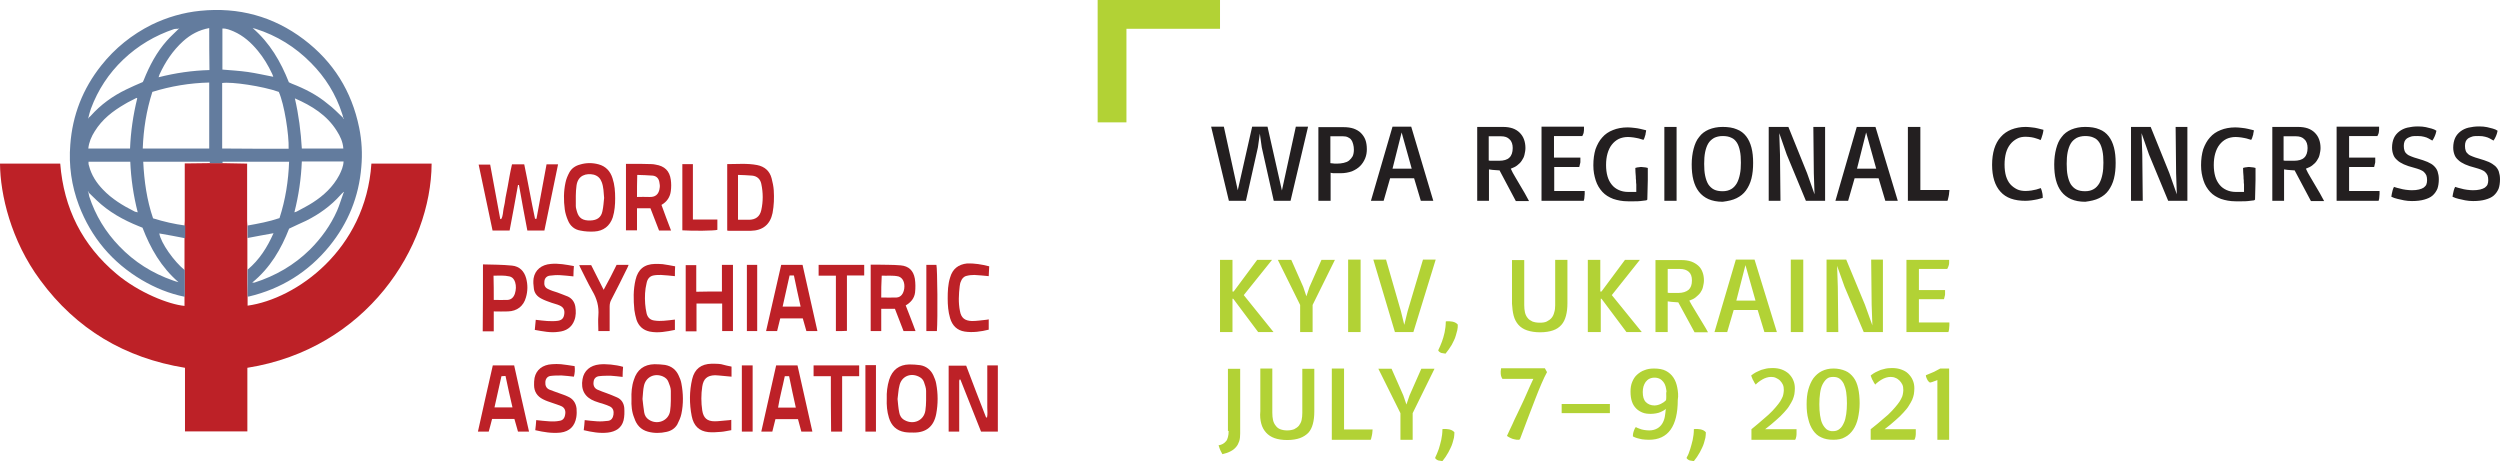 <?xml version="1.0" encoding="utf-8"?>
<!-- Generator: Adobe Illustrator 16.0.2, SVG Export Plug-In . SVG Version: 6.00 Build 0)  -->
<!DOCTYPE svg PUBLIC "-//W3C//DTD SVG 1.1//EN" "http://www.w3.org/Graphics/SVG/1.1/DTD/svg11.dtd">
<svg version="1.1" id="Layer_1" xmlns="http://www.w3.org/2000/svg" xmlns:xlink="http://www.w3.org/1999/xlink" x="0px" y="0px"
	 width="1007.086px" height="185.76px" viewBox="8.022 293.536 1007.086 185.76"
	 enable-background="new 8.022 293.536 1007.086 185.76" xml:space="preserve">
<g>
	<path fill="#BD2127" d="M107.764,412.994c0,1.257,0,2.513,0,3.673c19.522-2.706,47.551-22.423,49.871-57.217
		c8.118,0,16.14,0,24.259,0c-0.193,33.731-26.192,74.613-74.227,82.249c0,8.505,0,17.011,0,25.612c-8.409,0-16.721,0-25.129,0
		c0-8.506,0-17.107,0-25.612c-24.259-3.963-43.782-15.561-58.28-35.277c-11.888-16.044-16.14-34.601-16.236-46.972
		c8.118,0,16.14,0,24.259,0c1.449,18.074,8.892,32.861,22.713,44.459c8.988,7.539,21.069,12.274,27.352,12.854
		c0-1.257,0-2.513,0-3.673c0-3.576,0-7.152,0-10.728c0-4.253,0-8.603,0-12.854c0-1.74,0-3.383,0-5.123
		c0-0.579,0.097-1.256,0.097-1.836c0-7.056,0-14.11,0-21.166c0-0.58,0-1.257,0-2.03c0.773,0,1.353,0,2.029,0
		c2.609,0,5.315-0.097,7.926-0.097c1.643,0,3.382,0,5.025,0c3.286,0.097,6.572,0.097,10.148,0.193c0,0.773,0,1.354,0,1.934
		c0,7.056,0,14.11,0,21.166c0,0.58,0.097,1.257,0.097,1.836c0,1.644,0,3.383,0,5.026c0,4.252,0,8.505,0,12.758
		C107.668,405.842,107.668,409.418,107.764,412.994z"/>
	<path fill="#637C9E" d="M82.442,402.364c0,3.575,0,7.151,0,10.728c-6.186-1.256-11.888-3.576-17.301-6.766
		c-11.888-7.055-20.393-17.106-25.322-30.058c-2.996-7.925-4.155-16.141-3.479-24.452c0.869-11.888,5.025-22.52,12.468-31.895
		c5.509-6.959,12.371-12.468,20.296-16.431c6.186-2.996,12.758-4.929,19.62-5.605c15.367-1.546,29.381,2.223,41.655,11.502
		c11.889,8.988,19.33,20.876,22.326,35.566c1.063,5.219,1.354,10.535,0.87,15.851c-0.967,11.984-5.315,22.616-12.854,31.895
		c-8.505,10.438-19.427,17.203-32.475,20.296c-0.192,0-0.386,0-0.482,0c0-3.576,0-7.152,0-10.824
		c4.735-3.963,7.925-8.988,10.438-14.691c-3.673,0.677-7.055,1.257-10.438,1.934c0-1.644,0-3.383,0-5.026
		c4.349-0.772,8.602-1.546,12.854-2.996c2.416-7.441,3.575-14.98,3.865-22.712c-9.085,0-17.977,0-26.771,0
		c0,0.29-0.097,0.482-0.097,0.579c-1.644,0-3.383,0-5.025,0c0-0.192-0.097-0.386-0.097-0.579c-8.989,0-17.784,0-26.772,0
		c0.387,7.828,1.45,15.464,3.963,22.809c4.349,1.354,8.602,2.32,12.951,2.899c0,1.74,0,3.383,0,5.123
		c-3.479-0.677-6.959-1.354-10.438-1.934C72.777,391.345,78.189,398.981,82.442,402.364z M43.782,340.894
		c0.29-0.193,0.483-0.386,0.773-0.676c4.06-4.543,8.892-8.022,14.304-10.632c2.224-1.063,4.35-2.029,6.669-2.996
		c0.097-0.193,0.29-0.483,0.387-0.773c2.319-5.799,5.219-11.308,9.375-15.947c1.45-1.643,3.093-3.093,4.64-4.639
		c0.097-0.097,0.193-0.097,0.289-0.193l-0.096-0.097c-0.097,0.097-0.193,0.097-0.29,0.193c-0.58,0-1.16,0-1.644,0.097
		c-7.731,2.609-14.594,6.669-20.489,12.274s-10.245,12.274-13.048,19.813c-0.387,1.063-0.677,2.223-0.967,3.382
		c-0.097,0.193-0.097,0.387-0.193,0.483c0.097,0,0.097,0,0.193,0C43.685,341.184,43.782,341.087,43.782,340.894z M146.134,340.894
		c0.097,0.193,0.097,0.29,0.193,0.483c0.097,0,0.097-0.097,0.193-0.097c-0.097-0.193-0.193-0.29-0.29-0.483
		c-0.097-0.482-0.193-0.966-0.387-1.449c-2.513-7.829-6.765-14.69-12.564-20.49c-6.282-6.379-13.724-11.018-22.325-13.724
		c-0.387-0.097-0.773-0.193-1.16-0.29c6.959,5.992,11.308,13.531,14.594,21.843c0.483,0.193,0.87,0.387,1.257,0.58
		c5.219,2.029,10.148,4.542,14.4,8.118C142.268,337.029,144.201,339.058,146.134,340.894z M43.782,371.146
		c-0.097-0.193-0.097-0.29-0.193-0.483c-0.097,0-0.097,0.097-0.193,0.097c0.097,0.193,0.193,0.29,0.29,0.483
		c0.097,0.482,0.193,0.966,0.29,1.449c2.513,7.636,6.572,14.305,12.081,20.007c6.089,6.379,13.338,10.921,21.649,13.82
		c0.773,0.29,1.45,0.483,2.224,0.677c-6.959-5.992-11.309-13.628-14.498-21.939c-0.58-0.193-0.966-0.387-1.449-0.58
		c-6.282-2.513-12.178-5.799-17.107-10.534C45.812,373.175,44.845,372.112,43.782,371.146z M146.134,371.146
		c-0.29,0.29-0.676,0.579-0.966,0.966c-3.866,4.35-8.603,7.732-13.821,10.342c-2.223,1.063-4.542,2.029-6.862,3.189
		c-1.546,3.963-3.479,8.021-5.896,11.694s-5.315,7.056-8.988,10.052c0.483,0,0.677,0,0.87,0c8.505-2.706,16.044-7.056,22.423-13.338
		c4.542-4.542,8.312-9.762,10.921-15.657c0.967-2.223,1.644-4.639,2.513-6.958c0.097-0.193,0.097-0.387,0.193-0.58h-0.097
		C146.23,370.856,146.23,370.952,146.134,371.146z M124.291,353.458c0.193-5.605-1.739-17.977-3.962-22.905
		c-6.476-2.32-19.04-4.156-22.81-3.576c0,8.795,0,17.59,0,26.385C106.604,353.458,115.399,353.458,124.291,353.458z M69.394,330.553
		c-2.416,7.538-3.576,15.077-3.866,22.809c9.085,0,17.88,0,26.772,0c0-8.892,0-17.687,0-26.578
		C84.471,326.977,76.837,328.233,69.394,330.553z M126.611,379.071c0.676-0.193,0.966-0.29,1.256-0.483
		c2.126-1.159,4.253-2.223,6.186-3.479c4.35-2.803,8.119-6.282,10.632-11.018c0.869-1.74,1.643-3.479,1.739-5.509
		c-5.605,0-11.211,0-16.816,0C129.317,365.539,128.35,372.208,126.611,379.071z M92.301,304.844
		c-4.156,0.773-7.539,2.609-10.535,5.315c-4.156,3.77-7.152,8.313-9.472,13.338c-0.097,0.29-0.193,0.58-0.387,1.16
		c6.862-1.74,13.531-2.707,20.49-2.899C92.301,316.055,92.301,310.546,92.301,304.844z M126.804,333.162
		c1.546,6.669,2.416,13.435,2.803,20.199c5.605,0,11.211,0,16.72,0c-0.193-2.706-1.256-4.929-2.609-7.055
		C139.755,339.928,133.666,336.158,126.804,333.162z M43.685,358.678c0,0.387,0,0.579,0,0.772c0,0.29,0.097,0.58,0.193,0.87
		c0.967,3.77,2.996,6.862,5.605,9.568c3.576,3.77,8.022,6.476,12.661,8.795c0.29,0.193,0.677,0.193,1.354,0.387
		c-1.74-6.862-2.706-13.531-2.996-20.393C54.801,358.678,49.291,358.678,43.685,358.678z M118.105,324.464
		c-0.193-0.58-0.29-0.87-0.483-1.257c-1.546-3.286-3.382-6.379-5.702-9.182c-2.706-3.286-5.799-6.089-9.762-7.828
		c-1.449-0.58-2.899-1.257-4.542-1.16c0,5.605,0,11.114,0,16.527c3.479,0.289,6.862,0.482,10.245,0.966
		S114.529,323.787,118.105,324.464z M63.305,333.162c-0.097-0.097-0.193-0.193-0.29-0.193c-1.546,0.87-3.189,1.546-4.735,2.513
		c-4.833,2.803-9.086,6.089-12.082,10.922c-1.353,2.126-2.319,4.349-2.609,6.958c5.605,0,11.115,0,16.817,0
		C60.696,346.5,61.662,339.831,63.305,333.162z"/>
	<path fill="#BD2127" d="M214.271,359.74c1.74,0,3.286,0,4.93,0c1.546,7.346,2.803,14.691,4.349,21.939c0.193,0,0.387,0,0.58,0
		c1.354-7.345,2.706-14.594,4.06-21.939c1.449,0,2.899,0,4.639,0c-1.836,8.892-3.672,17.688-5.509,26.676c-2.223,0-4.445,0-6.862,0
		c-1.159-6.089-2.319-12.274-3.382-18.363c-0.097,0-0.29,0-0.387,0c-1.063,6.089-2.224,12.178-3.383,18.363
		c-2.224,0-4.446,0-6.862,0c-1.836-8.795-3.673-17.591-5.605-26.579c1.546,0,3.093,0,4.639,0c1.354,7.346,2.706,14.595,4.06,21.939
		c0.097,0,0.29,0,0.387,0c0.773-1.256,0.677-2.803,0.967-4.252c0.386-1.45,0.579-2.899,0.772-4.35c0.29-1.546,0.58-2.996,0.87-4.446
		c0.29-1.449,0.483-2.899,0.773-4.349C213.595,362.833,213.885,361.384,214.271,359.74z"/>
	<path fill="#BD2127" d="M405.734,440.733c1.449,0,2.803,0,4.253,0c0,8.892,0,17.784,0,26.676c-2.224,0-4.446,0-6.766,0
		c-2.803-6.959-5.51-14.015-8.313-20.974c-0.193,0-0.29,0-0.29,0s-0.097,0-0.097,0.097c0,0.193-0.096,0.29-0.096,0.483
		c0,6.766,0,13.531,0,20.394c-1.45,0-2.804,0-4.253,0c0-8.795,0-17.688,0-26.579c2.319,0,4.542,0,7.056,0
		c2.609,6.959,5.315,13.918,8.021,20.877c0.097,0,0.29,0,0.387,0c0.29-1.354,0.097-2.707,0.097-4.06c0-1.45,0-2.803,0-4.253
		c0-1.353,0-2.706,0-4.059c0-1.45,0-2.804,0-4.253C405.734,443.632,405.734,442.28,405.734,440.733z"/>
	<path fill="#BD2127" d="M278.35,386.416c-1.74,0-3.286,0-4.833,0c-1.159-2.996-2.319-5.992-3.479-8.988c-1.836,0-3.575,0-5.412,0
		c0,2.996,0,5.896,0,8.892c-1.546,0-2.996,0-4.445,0c0-8.795,0-17.688,0-26.772c0.966,0,1.836,0,2.706,0
		c2.513,0,5.122,0,7.635,0.097c0.483,0,1.063,0.097,1.547,0.193c3.673,0.58,5.702,2.513,6.186,6.186c0.193,1.45,0.193,2.996,0,4.446
		c-0.29,2.416-1.547,4.349-3.77,5.605C275.741,379.554,276.997,382.937,278.35,386.416z M264.626,372.885c1.74,0,3.286-0.097,4.93,0
		c2.223,0.097,3.962-0.773,4.252-3.963c0.097-0.676-0.097-1.449-0.193-2.126c-0.29-1.45-1.159-2.319-2.609-2.513
		c-2.029-0.193-4.156-0.193-6.282-0.29C264.626,366.99,264.626,369.792,264.626,372.885z"/>
	<path fill="#BD2127" d="M372.873,416.571c0.677,1.836,1.354,3.479,2.03,5.219c0.677,1.644,1.256,3.383,1.933,5.123
		c-1.643,0-3.189,0-4.832,0c-1.16-2.899-2.32-5.896-3.479-8.988c-1.837,0-3.576,0-5.509,0c0,2.996,0,5.896,0,8.988
		c-1.45,0-2.803,0-4.253,0c0-8.892,0-17.688,0-26.772c0.773,0,1.45,0,2.223,0c3.286,0.097,6.572,0,9.858,0.29
		s5.122,2.127,5.702,5.316c0.29,1.836,0.29,3.769,0.097,5.605C376.352,413.671,375,415.314,372.873,416.571z M363.015,413.381
		c2.126,0,4.155,0.097,6.186,0c1.739-0.097,2.803-1.546,3.093-3.673c0.29-2.319-0.58-4.155-2.127-4.735
		c-0.097,0-0.193-0.097-0.29-0.097c-2.223-0.483-4.445-0.193-6.668-0.29C363.015,407.679,363.015,410.482,363.015,413.381z"/>
	<path fill="#BD2127" d="M300.967,386.416c0-8.988,0-17.784,0-26.772c4.059,0,8.118-0.387,12.081,0.387
		c2.899,0.58,5.025,2.319,5.799,5.315c0.387,1.547,0.773,3.189,0.87,4.833c0.192,3.093,0.096,6.089-0.483,9.182
		c-0.967,4.64-3.963,7.056-8.796,7.152c-2.996,0-5.896,0-8.892,0C301.352,386.513,301.256,386.416,300.967,386.416z
		 M305.315,363.993c0,6.186,0,12.081,0,18.073c1.45,0,2.899,0,4.35,0c2.706,0,4.445-1.256,5.025-3.866
		c0.773-3.479,0.773-7.055,0-10.631c-0.387-1.837-1.643-3.093-3.673-3.286C309.181,364.09,307.345,364.09,305.315,363.993z"/>
	<path fill="#BD2127" d="M255.831,373.465c0,2.513-0.193,5.122-0.967,7.635c-1.159,3.479-3.769,5.51-7.441,5.703
		c-1.837,0.097-3.77,0-5.605-0.387c-2.417-0.387-4.156-1.934-5.026-4.156c-0.58-1.354-1.063-2.899-1.256-4.35
		c-0.483-3.575-0.483-7.248,0.289-10.824c0.29-1.45,0.87-2.803,1.547-4.06c0.87-1.643,2.416-2.706,4.253-3.189
		c2.513-0.772,5.025-0.772,7.538-0.097c2.899,0.773,4.736,2.803,5.605,5.605C255.637,367.956,255.831,370.662,255.831,373.465z
		 M251.385,373.272c-0.193-2.126-0.193-4.35-0.967-6.379c-0.58-1.547-1.547-2.513-3.189-2.996c-2.996-0.677-6.379,0.193-6.959,4.35
		c-0.387,2.706-0.29,5.509-0.29,8.312c0,0.773,0.29,1.546,0.483,2.319c0.773,2.609,2.416,3.576,5.412,3.479
		c2.706-0.097,4.35-1.257,4.833-3.77C251.095,376.848,251.192,375.011,251.385,373.272z"/>
	<path fill="#BD2127" d="M365.238,454.167c-0.097-2.513,0.193-5.122,0.967-7.636c1.256-3.962,3.962-6.089,8.118-6.186
		c1.45,0,2.996,0.097,4.35,0.29c2.416,0.387,4.252,1.837,5.315,4.06c0.483,1.063,0.967,2.223,1.16,3.383
		c0.772,4.06,0.772,8.215,0,12.274c-0.967,4.929-3.963,7.442-8.989,7.442c-1.256,0-2.513,0-3.672-0.193
		c-3.383-0.58-5.413-2.609-6.379-5.799C365.335,459.289,365.141,456.777,365.238,454.167z M369.588,454.264
		c0.192,1.836,0.289,3.576,0.676,5.412c0.193,1.257,0.87,2.416,2.127,3.093c3.575,2.03,7.828,0.193,8.408-3.866
		c0.387-2.609,0.29-5.315,0.29-7.925c0-1.16-0.483-2.416-0.87-3.576c-0.387-1.063-1.16-1.739-2.223-2.223
		c-3.383-1.547-6.862,0.097-7.636,3.673C369.877,450.591,369.877,452.428,369.588,454.264z"/>
	<path fill="#BD2127" d="M262.403,454.361c-0.097-2.706,0.097-5.315,0.967-7.829c1.256-4.059,4.059-6.186,8.312-6.282
		c1.45,0,2.803,0.097,4.253,0.29c2.609,0.483,4.445,1.934,5.509,4.35c0.483,0.967,0.87,2.029,1.063,3.093
		c0.772,4.06,0.869,8.215,0,12.274c-0.29,1.45-0.967,2.899-1.644,4.253c-0.967,1.643-2.513,2.609-4.35,2.996
		c-2.513,0.579-5.122,0.579-7.538-0.097c-2.803-0.773-4.543-2.706-5.412-5.413C262.5,459.483,262.306,456.873,262.403,454.361z
		 M266.849,454.264c0.192,1.836,0.386,3.576,0.676,5.412c0.193,1.16,0.773,2.223,1.837,2.899c3.383,2.32,8.021,0.483,8.602-3.479
		c0.387-2.706,0.29-5.412,0.29-8.118c0-1.16-0.483-2.416-0.967-3.576c-0.387-1.063-1.159-1.739-2.223-2.223
		c-3.383-1.45-6.862,0.193-7.636,3.77C267.042,450.591,267.042,452.428,266.849,454.264z"/>
	<path fill="#BD2127" d="M298.84,410.965c0-3.576,0-7.152,0-10.729c1.547,0,2.899,0,4.446,0c0,8.892,0,17.688,0,26.676
		c-1.354,0-2.803,0-4.35,0c0-3.673,0-7.346,0-11.115c-3.576,0-6.862,0-10.341,0c0,3.673,0,7.346,0,11.212c-1.547,0-2.9,0-4.35,0
		c0-8.892,0-17.688,0-26.676c1.353,0,2.803,0,4.253,0c0,3.576,0,7.056,0,10.729C291.977,410.965,295.36,410.965,298.84,410.965z"/>
	<path fill="#BD2127" d="M320.682,440.733c2.899,0,5.605,0,8.602,0c2.03,8.892,3.963,17.688,5.993,26.676c-1.547,0-2.9,0-4.446,0
		c-0.483-1.644-0.87-3.286-1.354-5.026c-3.093,0-5.992,0-9.085,0c-0.387,1.644-0.869,3.383-1.256,5.026c-1.45,0-2.899,0-4.446,0
		C316.72,458.517,318.653,449.721,320.682,440.733z M324.162,445.082c-0.87,4.253-2.029,8.408-2.706,12.661c2.416,0,4.735,0,7.152,0
		c-0.967-4.253-1.837-8.408-2.706-12.661C325.225,445.082,324.742,445.082,324.162,445.082z"/>
	<path fill="#BD2127" d="M331.411,421.789c-3.093,0-5.992,0-9.085,0c-0.387,1.644-0.87,3.383-1.257,5.123c-1.449,0-2.803,0-4.445,0
		c2.029-8.988,4.059-17.784,6.089-26.676c2.899,0,5.605,0,8.602,0c2.029,8.892,3.963,17.688,5.992,26.676c-1.45,0-2.899,0-4.446,0
		C332.377,425.269,331.894,423.53,331.411,421.789z M326.094,404.49c-0.966,4.253-1.836,8.312-2.803,12.564c2.417,0,4.736,0,7.249,0
		c-0.967-4.253-1.836-8.408-2.706-12.564C327.158,404.49,326.771,404.49,326.094,404.49z"/>
	<path fill="#BD2127" d="M215.238,462.285c-2.996,0-5.896,0-8.988,0c-0.387,1.644-0.87,3.286-1.354,5.123c-1.353,0-2.706,0-4.349,0
		c1.933-8.892,3.963-17.688,5.992-26.676c2.899,0,5.702,0,8.602,0c1.934,8.892,3.963,17.688,5.992,26.676c-1.546,0-2.899,0-4.445,0
		C216.205,465.765,215.721,464.122,215.238,462.285z M211.662,444.986c-0.677,0-1.159,0.097-1.643,0.097
		c-0.967,4.253-1.837,8.408-2.803,12.564c2.513,0,4.832,0,7.248,0C213.499,453.394,212.532,449.335,211.662,444.986z"/>
	<path fill="#BD2127" d="M202.577,400.043c3.963,0.097,7.829,0.097,11.694,0.483c2.996,0.29,4.93,2.224,5.703,5.123
		c0.676,2.513,0.676,5.122-0.097,7.731c-0.967,3.479-3.576,5.509-7.249,5.605c-1.836,0.097-3.673,0-5.702,0c0,2.706,0,5.316,0,8.022
		c-1.547,0-2.899,0-4.446,0C202.577,418.021,202.577,409.225,202.577,400.043z M206.927,414.348c1.933,0,3.77,0.097,5.605,0
		c1.45-0.097,2.416-1.063,2.899-2.513c0.483-1.547,0.58-3.093,0.097-4.64c-0.387-1.16-1.063-2.029-2.319-2.319
		c-2.127-0.483-4.253-0.29-6.379-0.29C206.927,407.969,206.927,411.158,206.927,414.348z"/>
	<path fill="#BD2127" d="M223.646,466.828c0.193-1.45,0.29-2.706,0.387-4.06c1.74,0.193,3.479,0.387,5.123,0.483
		c1.449,0.097,2.803,0.097,4.252-0.193c1.45-0.193,2.127-1.16,2.32-2.803c0.192-1.354-0.29-2.513-1.547-3.093
		c-1.16-0.483-2.319-0.87-3.479-1.257c-1.353-0.482-2.706-0.869-3.963-1.546c-2.319-1.16-3.575-3.093-3.575-5.702
		c0-0.967,0-1.934,0.192-2.899c0.677-3.286,3.286-5.316,7.056-5.51c1.16-0.097,2.416-0.097,3.576,0
		c1.836,0.193,3.576,0.483,5.509,0.773c0.193,1.45,0.097,2.803-0.29,4.253c-1.739-0.193-3.286-0.387-4.929-0.483
		c-1.547,0-3.093,0-4.543,0.193c-1.159,0.193-1.933,1.063-2.029,2.416c-0.097,1.354,0.29,2.513,1.644,3.093
		c1.159,0.483,2.416,0.87,3.672,1.354c1.257,0.483,2.61,0.869,3.77,1.449c2.029,0.87,3.189,2.513,3.479,4.736
		c0.097,1.159,0.097,2.416-0.097,3.576c-0.58,3.575-2.706,5.702-6.282,6.186C230.315,468.181,227.029,467.602,223.646,466.828z"/>
	<path fill="#BD2127" d="M223.453,426.429c0.097-1.354,0.29-2.706,0.387-4.06c1.644,0.193,3.189,0.387,4.64,0.483
		c1.449,0.097,2.996,0.097,4.349-0.097c1.644-0.29,2.32-1.16,2.514-2.803s-0.387-2.706-1.934-3.383
		c-1.063-0.483-2.126-0.677-3.189-1.063c-1.353-0.482-2.803-0.966-4.059-1.643c-1.74-0.87-2.899-2.223-3.093-4.156
		c-0.193-1.353-0.29-2.706-0.097-4.059c0.579-3.383,3.189-5.51,6.958-5.8c3.093-0.289,6.089,0.29,9.278,0.87
		c-0.097,1.354-0.193,2.706-0.193,4.156c-1.836-0.193-3.575-0.387-5.219-0.483c-1.449-0.097-2.899,0-4.349,0.193
		c-1.257,0.193-2.03,1.063-2.127,2.319c-0.193,1.45,0.193,2.513,1.547,3.093c1.159,0.58,2.416,0.967,3.673,1.354
		c1.449,0.58,2.899,1.063,4.252,1.643c1.644,0.773,2.706,2.223,2.996,4.06c0.29,1.836,0.29,3.77-0.387,5.509
		c-1.063,2.899-3.383,4.35-6.379,4.64C229.832,427.685,226.739,427.009,223.453,426.429z"/>
	<path fill="#BD2127" d="M243.17,466.828c0.193-1.45,0.29-2.706,0.387-4.06c1.643,0.193,3.286,0.387,4.929,0.483
		c1.547,0.097,2.996,0,4.543-0.193c1.354-0.193,1.933-1.256,2.126-2.513c0.193-1.354-0.097-2.609-1.449-3.286
		c-0.773-0.387-1.644-0.677-2.513-0.967c-1.16-0.387-2.417-0.676-3.576-1.159c-4.06-1.547-5.702-4.64-4.93-8.892
		c0.58-3.383,3.093-5.51,6.766-5.896c2.513-0.289,6.669,0.097,9.568,0.967c-0.097,1.257-0.193,2.609-0.193,4.06
		c-1.739-0.193-3.286-0.387-4.832-0.483c-1.547,0-3.189,0-4.736,0.193c-1.256,0.193-2.029,1.063-2.126,2.319
		c-0.193,1.354,0.29,2.513,1.546,3.093c1.257,0.58,2.514,0.967,3.77,1.45c1.354,0.483,2.706,1.063,4.06,1.643
		c1.836,0.773,2.803,2.319,2.996,4.253c0.097,1.643,0.097,3.479-0.29,5.025c-0.773,3.093-3.189,4.543-6.282,4.93
		C249.645,468.181,246.456,467.602,243.17,466.828z"/>
	<path fill="#BD2127" d="M279.896,404.78c-1.933-0.193-3.769-0.387-5.605-0.483c-0.967,0-2.029,0-2.996,0.193
		c-1.643,0.29-2.513,1.546-2.803,3.093c-0.677,2.706-0.773,5.509-0.58,8.312c0.097,1.257,0.29,2.609,0.58,3.866
		c0.387,1.643,1.45,2.706,3.189,2.899c1.257,0.193,2.513,0.193,3.673,0.097c1.449-0.097,2.899-0.29,4.542-0.483
		c0,1.45,0,2.706,0,4.156c-3.383,0.677-6.669,1.353-10.147,0.677c-2.707-0.58-4.446-2.224-5.316-4.736
		c-0.387-1.256-0.676-2.609-0.869-3.963c-0.387-4.059-0.483-8.118,0.482-12.178c0.967-4.155,3.479-6.282,7.829-6.379
		c1.063,0,2.029,0,3.093,0.097c1.643,0.193,3.383,0.58,5.025,0.87C279.896,402.073,279.896,403.426,279.896,404.78z"/>
	<path fill="#BD2127" d="M302.706,441.216c0,1.547,0,2.706,0,4.06c-1.836-0.193-3.479-0.29-5.122-0.483
		c-0.483,0-1.063-0.097-1.547-0.097c-3.189,0.097-4.639,1.45-5.122,4.543c-0.483,3.189-0.483,6.475,0,9.664
		c0.483,2.996,1.933,4.35,5.025,4.35c1.644,0,3.383-0.29,5.026-0.387c0.482,0,0.966-0.097,1.643-0.193c0,1.45,0,2.706,0,4.156
		c-1.353,0.193-2.706,0.58-4.156,0.677c-1.643,0.097-3.382,0.29-5.122,0.097c-3.673-0.387-5.896-2.514-6.669-6.476
		c-0.966-4.93-0.966-9.955,0.193-14.884c0.967-4.06,3.576-6.09,7.829-6.186c1.256,0,2.609,0,3.865,0.192
		C299.903,440.636,301.256,440.926,302.706,441.216z"/>
	<path fill="#BD2127" d="M406.508,400.817c-0.097,1.45-0.097,2.609-0.193,3.963c-1.934-0.193-3.866-0.387-5.799-0.483
		c-1.063,0-2.127,0.097-3.189,0.387c-1.16,0.29-1.837,1.159-2.224,2.223c-0.29,0.58-0.387,1.257-0.483,1.934
		c-0.386,3.285-0.579,6.668,0.097,9.954c0.483,2.803,1.934,3.963,4.833,4.06c1.836,0,3.77-0.29,5.605-0.483
		c0.29,0,0.677-0.097,1.16-0.193c0,1.354,0,2.706,0,4.156c-3.093,0.773-6.379,1.257-9.665,0.773
		c-3.093-0.483-5.026-2.417-5.896-5.413c-0.773-2.609-0.967-5.219-0.967-7.925c0-2.803,0.097-5.702,0.967-8.408
		c0.966-3.479,3.286-5.316,6.862-5.703C400.515,399.561,403.511,400.043,406.508,400.817z"/>
	<path fill="#BD2127" d="M256.411,400.237c1.643,0,3.093,0,4.832,0c-0.193,0.387-0.29,0.87-0.483,1.16
		c-2.126,4.35-4.252,8.602-6.475,12.854c-0.483,0.87-0.677,1.739-0.677,2.803c0,3.189,0,6.476,0,9.858c-1.547,0-2.899,0-4.543,0
		c0-2.127-0.193-4.253,0-6.282c0.29-3.576-0.58-6.766-2.416-9.858c-1.836-3.189-3.383-6.572-5.025-9.762
		c-0.097-0.193-0.097-0.387-0.29-0.677c1.643,0,3.093,0,4.832,0c1.547,3.093,3.189,6.379,5.026,9.955
		C253.221,406.615,254.864,403.426,256.411,400.237z"/>
	<path fill="#BD2127" d="M342.719,445.082c-2.416,0-4.639,0-6.959,0c0-1.547,0-2.899,0-4.35c6.089,0,12.178,0,18.363,0
		c0,1.354,0,2.803,0,4.35c-2.223,0-4.445,0-6.861,0c0,7.538,0,14.884,0,22.326c-1.547,0-2.899,0-4.446,0
		C342.719,460.063,342.719,452.62,342.719,445.082z"/>
	<path fill="#BD2127" d="M344.749,426.912c0-7.442,0-14.788,0-22.326c-2.32,0-4.64,0-6.959,0c0-1.547,0-2.803,0-4.35
		c6.089,0,12.081,0,18.363,0c0,0.677,0,1.354,0,2.03c0,0.676,0,1.353,0,2.223c-2.319,0-4.64,0-6.959,0c0,7.538,0,14.884,0,22.326
		C347.745,426.912,346.295,426.912,344.749,426.912z"/>
	<path fill="#BD2127" d="M282.892,359.644c1.45,0,2.706,0,4.253,0c0,7.442,0,14.788,0,22.326c3.383,0,6.572,0,9.858,0
		c0,1.45,0,2.803,0,4.156c-1.16,0.387-9.955,0.483-14.111,0.193C282.892,377.525,282.892,368.632,282.892,359.644z"/>
	<path fill="#BD2127" d="M306.862,440.733c1.449,0,2.803,0,4.349,0c0,8.892,0,17.688,0,26.676c-1.449,0-2.803,0-4.349,0
		C306.862,458.517,306.862,449.721,306.862,440.733z"/>
	<path fill="#BD2127" d="M313.048,426.912c-1.354,0-2.706,0-4.156,0c0-8.892,0-17.688,0-26.676c1.354,0,2.706,0,4.156,0
		C313.048,409.128,313.048,418.021,313.048,426.912z"/>
	<path fill="#BD2127" d="M360.888,467.408c-1.449,0-2.803,0-4.252,0c0-8.892,0-17.688,0-26.772c0.772,0,1.449,0,2.223,0
		c0.677,0,1.354,0,2.029,0C360.888,449.624,360.888,458.517,360.888,467.408z"/>
	<path fill="#BD2127" d="M385.437,426.912c-1.449,0-2.803,0-4.252,0c0-8.892,0-17.784,0-26.676c1.353,0,2.706,0,4.059,0
		C385.631,401.493,385.824,421.983,385.437,426.912z"/>
</g>
<g>
	<polygon fill="#B2D235" points="450.193,293.536 450.193,342.827 461.791,342.827 461.791,305.134 499.484,305.134 
		499.484,293.536 	"/>
	<path fill="#231F20" d="M998.485,373.658c0.772,0.193,1.643,0.387,2.609,0.58c0.966,0.193,2.126,0.29,3.189,0.29
		c1.933,0,3.575-0.193,4.929-0.58s2.513-0.87,3.383-1.644c0.87-0.772,1.45-1.643,1.934-2.706c0.386-1.063,0.579-2.416,0.579-3.866
		c0-1.159-0.193-2.223-0.483-3.093c-0.289-0.869-0.772-1.546-1.449-2.223c-0.677-0.58-1.547-1.16-2.609-1.643
		c-1.063-0.483-2.416-0.87-3.963-1.354c-1.063-0.29-1.933-0.58-2.609-0.87c-0.773-0.29-1.354-0.579-1.74-0.966
		c-0.482-0.387-0.772-0.773-0.966-1.354c-0.193-0.483-0.29-1.16-0.29-1.933c0-0.677,0.097-1.257,0.29-1.74s0.483-0.869,0.966-1.256
		c0.483-0.29,1.063-0.58,1.74-0.773s1.547-0.193,2.609-0.193c0.967,0,1.836,0.097,2.513,0.29c0.773,0.193,1.354,0.387,1.837,0.677
		c0.58,0.29,1.063,0.579,1.546,0.869c0.387-0.579,0.677-1.063,0.87-1.546s0.387-0.87,0.483-1.257s0.193-0.772,0.29-1.159
		c-0.58-0.387-1.16-0.677-1.934-0.87c-0.676-0.193-1.449-0.387-2.319-0.58s-2.029-0.29-3.189-0.29c-1.546,0-2.996,0.193-4.253,0.483
		c-1.256,0.29-2.416,0.87-3.286,1.547c-0.869,0.676-1.643,1.546-2.126,2.609c-0.483,1.063-0.773,2.416-0.773,3.865
		c0,1.063,0.193,2.03,0.483,2.804c0.29,0.869,0.773,1.546,1.547,2.223c0.676,0.677,1.643,1.256,2.706,1.739
		c1.063,0.483,2.513,0.967,4.059,1.354c0.967,0.29,1.74,0.483,2.417,0.773s1.256,0.579,1.643,0.966s0.773,0.87,0.967,1.354
		s0.29,1.159,0.29,1.933c0,0.677-0.097,1.257-0.29,1.74s-0.58,0.869-1.063,1.256c-0.483,0.29-1.063,0.58-1.933,0.773
		s-1.74,0.29-2.899,0.29c-0.773,0-1.547-0.097-2.416-0.193c-0.87-0.097-1.644-0.29-2.32-0.483c-0.773-0.193-1.643-0.387-2.416-0.677
		c-0.29,0.58-0.483,1.063-0.58,1.547s-0.193,0.87-0.29,1.257c-0.097,0.386-0.097,0.772-0.193,1.159
		C996.745,373.175,997.615,373.465,998.485,373.658 M973.84,373.658c0.772,0.193,1.643,0.387,2.609,0.58s2.126,0.29,3.189,0.29
		c1.933,0,3.576-0.193,4.929-0.58c1.354-0.387,2.513-0.87,3.383-1.644c0.87-0.772,1.45-1.643,1.933-2.706
		c0.387-1.063,0.58-2.416,0.58-3.866c0-1.159-0.193-2.223-0.483-3.093c-0.29-0.869-0.772-1.546-1.449-2.223s-1.547-1.16-2.609-1.643
		c-1.063-0.483-2.417-0.87-3.963-1.354c-1.063-0.29-1.933-0.58-2.609-0.87c-0.773-0.29-1.354-0.579-1.74-0.966
		c-0.483-0.387-0.772-0.773-0.966-1.354c-0.193-0.483-0.29-1.16-0.29-1.933c0-0.677,0.097-1.257,0.29-1.74s0.482-0.869,0.966-1.256
		c0.483-0.29,1.063-0.58,1.74-0.773s1.546-0.193,2.609-0.193c0.967,0,1.836,0.097,2.513,0.29c0.773,0.193,1.354,0.387,1.836,0.677
		c0.58,0.29,1.063,0.579,1.547,0.869c0.387-0.579,0.677-1.063,0.87-1.546s0.387-0.87,0.483-1.257
		c0.096-0.387,0.193-0.772,0.289-1.159c-0.579-0.387-1.159-0.677-1.933-0.87c-0.677-0.193-1.45-0.387-2.319-0.58
		c-0.87-0.193-2.029-0.29-3.189-0.29c-1.547,0-2.996,0.193-4.253,0.483c-1.256,0.29-2.416,0.87-3.286,1.547
		c-0.869,0.676-1.643,1.546-2.126,2.609c-0.483,1.063-0.773,2.416-0.773,3.865c0,1.063,0.193,2.03,0.483,2.804
		c0.29,0.869,0.773,1.546,1.547,2.223c0.676,0.677,1.643,1.256,2.706,1.739c1.063,0.483,2.513,0.967,4.059,1.354
		c0.967,0.29,1.74,0.483,2.417,0.773c0.676,0.29,1.256,0.579,1.643,0.966s0.773,0.87,0.967,1.354s0.29,1.159,0.29,1.933
		c0,0.677-0.097,1.257-0.29,1.74s-0.58,0.869-1.063,1.256c-0.483,0.29-1.063,0.58-1.933,0.773c-0.773,0.193-1.74,0.29-2.899,0.29
		c-0.773,0-1.547-0.097-2.417-0.193c-0.869-0.097-1.643-0.29-2.319-0.483c-0.87-0.193-1.643-0.387-2.416-0.677
		c-0.29,0.58-0.483,1.063-0.58,1.547s-0.193,0.87-0.29,1.257c-0.097,0.386-0.097,0.772-0.193,1.159
		C972.099,373.175,972.969,373.465,973.84,373.658 M949.193,374.432h17.011c0.193-0.58,0.29-1.063,0.29-1.547s0.097-0.87,0.097-1.16
		c0-0.192,0-0.289,0-0.482s0-0.29,0-0.387s0-0.29,0-0.387h-4.253h-3.963h-4.059v-9.665h1.256h1.547h1.643h1.644h3.962
		c0.098-0.193,0.193-0.387,0.193-0.677c0.097-0.29,0.097-0.483,0.193-0.773c0.097-0.289,0.097-0.482,0.097-0.676s0-0.387,0-0.387
		c0-0.193,0-0.29,0-0.483s0-0.29,0-0.387s0-0.29,0-0.387h-3.962h-1.74h-1.739h-1.644h-1.449v-8.698h3.963h3.672h3.77
		c0.29-0.58,0.58-1.16,0.58-1.643c0.097-0.483,0.097-0.87,0.097-1.063s0-0.29,0-0.387s0-0.193,0-0.387c0-0.097,0-0.193,0-0.29
		H949.29v29.865H949.193z M928.027,348.433h4.833c1.546,0,2.706,0.387,3.479,1.257c0.869,0.772,1.256,2.029,1.256,3.479
		c0,1.74-0.483,3.093-1.353,3.866c-0.87,0.87-2.32,1.257-4.156,1.257h-1.257h-1.256c-0.387,0-0.677,0-0.967,0
		s-0.483-0.097-0.677-0.097v-9.762H928.027z M923.292,374.432h4.832v-12.661c0.483,0.097,0.87,0.097,1.354,0.193
		c0.387,0,0.87,0.097,1.256,0.097c0.483,0,0.87,0.097,1.354,0.097h0.29l6.572,12.371h5.315c-0.58-1.063-1.159-2.127-1.739-3.189
		c-0.677-1.063-1.257-2.224-1.934-3.286c-0.676-1.063-1.256-2.224-1.933-3.286c-0.677-1.063-1.257-2.224-1.739-3.286
		c0.966-0.387,1.933-0.773,2.609-1.354c0.772-0.58,1.353-1.159,1.836-1.933c0.483-0.677,0.87-1.45,1.063-2.319
		c0.193-0.87,0.387-1.74,0.387-2.707c0-1.256-0.193-2.416-0.58-3.479c-0.387-1.063-0.967-1.934-1.74-2.707
		c-0.772-0.772-1.739-1.353-2.803-1.739c-1.159-0.387-2.416-0.58-3.866-0.58h-10.438v29.769H923.292z M895.65,366.216
		c0.58,1.837,1.546,3.383,2.706,4.64c1.159,1.256,2.609,2.126,4.349,2.803c1.74,0.58,3.673,0.967,5.896,0.967h2.609
		c0.869,0,1.643,0,2.416-0.097s1.643-0.193,2.416-0.29l0.387-0.29c0-1.16,0.097-2.513,0.097-3.866c0-1.16,0.097-2.513,0.097-4.06
		c0-1.546,0-3.093,0-4.832c-0.29-0.097-0.483-0.097-0.773-0.193c-0.29,0-0.483-0.097-0.87-0.097c-0.289,0-0.579-0.097-0.869-0.097
		s-0.677,0-1.063,0.097c-0.387,0-0.87,0.097-1.449,0.29c0,1.159,0.096,2.319,0.193,3.479c0,0.483,0,0.966,0.096,1.546
		c0,0.58,0,1.063,0.097,1.644c0,0.58,0,1.063,0,1.546s0,0.967,0,1.45c-0.193,0-0.482,0-0.772,0h-0.87h-0.87h-0.772
		c-1.45,0-2.707-0.29-3.77-0.773c-1.063-0.483-2.03-1.16-2.803-2.126c-0.773-0.967-1.354-2.03-1.74-3.383
		c-0.387-1.354-0.58-2.899-0.58-4.543c0-1.739,0.193-3.286,0.58-4.639c0.387-1.354,0.967-2.609,1.74-3.576
		c0.772-0.967,1.643-1.74,2.803-2.319c1.063-0.483,2.319-0.773,3.673-0.773c0.772,0,1.546,0.097,2.319,0.193s1.449,0.29,2.029,0.387
		c0.677,0.193,1.354,0.387,1.933,0.579c0.29-0.482,0.483-0.966,0.58-1.449c0.193-0.483,0.29-0.87,0.29-1.257
		c0.097-0.387,0.193-0.772,0.193-1.159c-0.773-0.193-1.643-0.387-2.416-0.58s-1.547-0.29-2.416-0.387
		c-0.87-0.097-1.74-0.193-2.61-0.193c-2.223,0-4.252,0.387-5.896,1.063c-1.739,0.677-3.188,1.643-4.349,2.996
		c-1.16,1.256-2.029,2.899-2.706,4.735c-0.58,1.934-0.87,4.06-0.87,6.476S895.07,364.38,895.65,366.216 M866.462,374.432h4.736
		l-0.193-18.653l-0.29-8.603l2.996,8.603l7.731,18.653h7.732v-29.769h-4.736l0.193,18.653l0.29,8.505l-2.996-8.505l-7.538-18.653
		h-7.926V374.432z M844.522,369.889c-0.967-0.483-1.739-1.257-2.319-2.126c-0.58-0.967-0.967-2.127-1.257-3.479
		c-0.29-1.354-0.387-2.996-0.387-4.736c0-1.739,0.097-3.286,0.387-4.735c0.29-1.354,0.677-2.513,1.257-3.479
		s1.353-1.643,2.319-2.223c0.967-0.483,2.126-0.773,3.479-0.773s2.513,0.193,3.479,0.677c0.967,0.387,1.643,1.063,2.223,1.933
		s0.967,2.029,1.257,3.383s0.387,2.899,0.387,4.736c0,1.739-0.097,3.285-0.387,4.639c-0.29,1.45-0.677,2.609-1.257,3.673
		c-0.58,0.967-1.353,1.836-2.223,2.319c-0.967,0.58-2.126,0.87-3.479,0.87S845.489,370.372,844.522,369.889 M853.607,373.368
		c1.547-0.773,2.803-1.739,3.77-3.093s1.74-2.899,2.223-4.833c0.483-1.933,0.677-3.962,0.677-6.282c0-2.319-0.193-4.349-0.677-6.186
		c-0.482-1.836-1.159-3.285-2.126-4.542s-2.223-2.223-3.77-2.803c-1.546-0.677-3.479-0.967-5.702-0.967
		c-2.126,0-3.963,0.387-5.605,1.063c-1.547,0.677-2.899,1.643-3.866,2.996c-1.063,1.256-1.739,2.899-2.223,4.735
		c-0.483,1.837-0.773,3.963-0.773,6.282c0,2.32,0.193,4.446,0.677,6.282c0.483,1.837,1.159,3.383,2.223,4.736
		c0.967,1.256,2.319,2.319,3.866,2.996c1.546,0.677,3.479,1.063,5.702,1.063C850.224,374.529,852.061,374.142,853.607,373.368
		 M813.885,370.759c2.223,2.513,5.605,3.673,10.052,3.673c0.87,0,1.739-0.097,2.513-0.193c0.87-0.097,1.546-0.29,2.223-0.387
		c0.773-0.193,1.547-0.387,2.223-0.58c0-0.58,0-1.16-0.096-1.643c-0.097-0.483-0.193-0.87-0.29-1.257s-0.29-0.773-0.387-1.063
		c-0.58,0.193-1.16,0.387-1.837,0.58c-0.58,0.097-1.256,0.29-1.933,0.387c-0.773,0.097-1.547,0.193-2.319,0.193
		c-1.257,0-2.514-0.193-3.479-0.677c-0.967-0.483-1.934-1.16-2.706-2.029c-0.773-0.87-1.354-2.03-1.74-3.286
		c-0.387-1.354-0.58-2.899-0.58-4.64c0-1.739,0.193-3.286,0.58-4.735c0.387-1.354,0.967-2.513,1.74-3.479
		c0.772-0.967,1.643-1.644,2.706-2.223c1.063-0.58,2.223-0.773,3.479-0.773c0.772,0,1.546,0.097,2.319,0.193
		c0.677,0.097,1.353,0.29,1.933,0.483c0.677,0.193,1.257,0.387,1.74,0.676c0.29-0.579,0.483-1.063,0.58-1.546
		c0.193-0.483,0.289-0.967,0.386-1.354c0.097-0.482,0.193-0.869,0.193-1.256c-0.772-0.193-1.449-0.387-2.319-0.58
		c-0.677-0.193-1.449-0.29-2.319-0.387s-1.644-0.193-2.513-0.193c-2.127,0-4.06,0.387-5.799,1.063
		c-1.644,0.677-3.094,1.643-4.253,2.996c-1.16,1.256-2.03,2.899-2.609,4.735c-0.58,1.934-0.87,4.06-0.87,6.476
		C810.502,364.67,811.662,368.343,813.885,370.759 M776.675,374.432h15.851c0,0,0.097-0.193,0.193-0.58s0.193-0.773,0.29-1.257
		s0.193-0.966,0.193-1.449c0.097-0.483,0.097-0.87,0.097-1.063h-3.963h-1.837h-1.933h-2.029h-1.934v-25.419h-5.025v29.769H776.675z
		 M756.089,361.481l3.672-14.595l4.06,14.595H756.089z M747.389,374.432h5.123l2.609-9.086h9.665l2.706,9.086h5.025l-8.988-29.769
		h-7.538L747.389,374.432z M720.521,374.432h4.736l-0.193-18.653l-0.29-8.603l2.996,8.603l7.731,18.653h7.732v-29.769h-4.736
		l0.193,18.653l0.29,8.505l-2.996-8.505l-7.539-18.653h-7.925V374.432z M698.485,369.889c-0.967-0.483-1.739-1.257-2.319-2.126
		c-0.58-0.967-0.967-2.127-1.257-3.479c-0.29-1.354-0.387-2.996-0.387-4.736c0-1.739,0.097-3.286,0.387-4.735
		c0.29-1.354,0.677-2.513,1.257-3.479s1.353-1.643,2.319-2.223c0.967-0.483,2.126-0.773,3.479-0.773
		c1.353,0,2.513,0.193,3.479,0.677c0.966,0.387,1.643,1.063,2.223,1.933s0.967,2.029,1.257,3.383s0.387,2.899,0.387,4.736
		c0,1.739-0.097,3.285-0.387,4.639c-0.29,1.45-0.677,2.609-1.257,3.673c-0.58,0.967-1.353,1.836-2.223,2.319
		c-0.967,0.58-2.127,0.87-3.479,0.87C700.611,370.566,699.452,370.372,698.485,369.889 M707.57,373.368
		c1.547-0.773,2.803-1.739,3.77-3.093s1.739-2.899,2.223-4.833c0.483-1.933,0.677-3.962,0.677-6.282
		c0-2.319-0.193-4.349-0.677-6.186c-0.483-1.836-1.159-3.285-2.126-4.542s-2.223-2.223-3.77-2.803
		c-1.546-0.677-3.479-0.967-5.702-0.967c-2.126,0-3.963,0.387-5.605,1.063c-1.547,0.677-2.899,1.643-3.866,2.996
		c-1.063,1.256-1.739,2.899-2.223,4.735c-0.483,1.837-0.773,3.963-0.773,6.282c0,2.32,0.193,4.446,0.677,6.282
		c0.483,1.837,1.159,3.383,2.223,4.736c0.967,1.256,2.319,2.319,3.866,2.996c1.546,0.677,3.479,1.063,5.702,1.063
		C704.187,374.529,706.024,374.142,707.57,373.368 M678.478,374.432h4.93v-29.769h-4.93V374.432z M650.837,366.216
		c0.58,1.837,1.547,3.383,2.706,4.64c1.16,1.256,2.61,2.126,4.35,2.803c1.74,0.58,3.673,0.967,5.896,0.967h2.609
		c0.87,0,1.644,0,2.417-0.097c0.772-0.097,1.643-0.193,2.416-0.29l0.387-0.29c0-1.16,0.097-2.513,0.097-3.866
		c0-1.16,0.097-2.513,0.097-4.06c0-1.546,0-3.093,0-4.832c-0.29-0.097-0.483-0.097-0.773-0.193c-0.29,0-0.483-0.097-0.87-0.097
		c-0.29,0-0.58-0.097-0.87-0.097c-0.289,0-0.676,0-1.063,0.097c-0.387,0-0.87,0.097-1.45,0.29c0,1.159,0.097,2.319,0.193,3.479
		c0,0.483,0,0.966,0.097,1.546c0,0.58,0,1.063,0.097,1.644c0,0.58,0,1.063,0,1.546s0,0.967,0,1.45c-0.193,0-0.483,0-0.773,0h-0.869
		h-0.87h-0.773c-1.449,0-2.706-0.29-3.77-0.773c-1.063-0.483-2.029-1.16-2.803-2.126c-0.773-0.967-1.353-2.03-1.739-3.383
		c-0.387-1.354-0.58-2.899-0.58-4.543c0-1.739,0.193-3.286,0.58-4.639c0.387-1.354,0.966-2.609,1.739-3.576s1.644-1.74,2.803-2.319
		c1.063-0.483,2.32-0.773,3.673-0.773c0.773,0,1.547,0.097,2.319,0.193c0.773,0.097,1.45,0.29,2.03,0.387
		c0.677,0.193,1.353,0.387,1.933,0.579c0.29-0.482,0.483-0.966,0.58-1.449c0.193-0.483,0.29-0.87,0.29-1.257
		c0.097-0.387,0.193-0.772,0.193-1.159c-0.773-0.193-1.644-0.387-2.417-0.58c-0.772-0.193-1.546-0.29-2.416-0.387
		c-0.869-0.097-1.739-0.193-2.609-0.193c-2.223,0-4.253,0.387-5.896,1.063c-1.739,0.677-3.189,1.643-4.35,2.996
		c-1.159,1.256-2.029,2.899-2.706,4.735c-0.58,1.934-0.869,4.06-0.869,6.476S650.258,364.38,650.837,366.216 M628.994,374.432
		h17.011c0.193-0.58,0.29-1.063,0.29-1.547s0.097-0.87,0.097-1.16c0-0.192,0-0.289,0-0.482s0-0.29,0-0.387s0-0.29,0-0.387h-4.253
		h-3.963h-4.059v-9.665h1.256h1.547h1.643h1.644h3.962c0.097-0.193,0.193-0.387,0.193-0.677c0.097-0.29,0.097-0.483,0.193-0.773
		c0.097-0.289,0.097-0.482,0.097-0.676s0-0.387,0-0.387c0-0.193,0-0.29,0-0.483s0-0.29,0-0.387s0-0.29,0-0.387h-3.962h-1.837h-1.739
		h-1.644h-1.449v-8.698h3.962h3.673h3.77c0.29-0.58,0.58-1.16,0.58-1.643c0.097-0.483,0.097-0.87,0.097-1.063s0-0.29,0-0.387
		s0-0.193,0-0.387c0-0.097,0-0.193,0-0.29h-17.107V374.432L628.994,374.432z M607.828,348.433h4.833
		c1.546,0,2.706,0.387,3.479,1.257c0.869,0.772,1.256,2.029,1.256,3.479c0,1.74-0.483,3.093-1.354,3.866
		c-0.869,0.87-2.319,1.257-4.155,1.257h-1.257h-1.256c-0.387,0-0.677,0-0.967,0s-0.483-0.097-0.677-0.097v-9.762H607.828z
		 M602.996,374.432h4.832v-12.661c0.483,0.097,0.87,0.097,1.354,0.193c0.387,0,0.87,0.097,1.256,0.097
		c0.483,0,0.87,0.097,1.354,0.097h0.29l6.572,12.371h5.315c-0.58-1.063-1.16-2.127-1.739-3.189
		c-0.677-1.063-1.257-2.224-1.934-3.286c-0.677-1.063-1.256-2.224-1.933-3.286c-0.677-1.063-1.257-2.224-1.74-3.286
		c0.967-0.387,1.934-0.773,2.61-1.354c0.772-0.58,1.353-1.159,1.836-1.933c0.483-0.677,0.87-1.45,1.063-2.319
		c0.193-0.87,0.387-1.74,0.387-2.707c0-1.256-0.193-2.416-0.58-3.479c-0.387-1.063-0.967-1.934-1.74-2.707
		c-0.772-0.772-1.739-1.353-2.803-1.739c-1.159-0.387-2.416-0.58-3.865-0.58h-10.438v29.769H602.996z M568.975,361.481l3.673-14.595
		l4.059,14.595H568.975z M560.277,374.432h5.122l2.609-9.086h9.665l2.706,9.086h5.025l-8.892-29.865h-7.538L560.277,374.432z
		 M544.04,348.433h4.929c0.773,0,1.45,0.097,2.029,0.387c0.58,0.29,1.063,0.58,1.354,1.063c0.387,0.483,0.58,1.063,0.773,1.74
		s0.29,1.449,0.29,2.223c0,1.063-0.193,1.934-0.483,2.609c-0.387,0.677-0.87,1.257-1.45,1.74c-0.579,0.483-1.353,0.773-2.223,0.966
		c-0.87,0.193-1.739,0.29-2.803,0.29c-0.58,0-1.16,0-1.547-0.097c-0.482,0-0.772-0.097-0.966-0.097v-10.824H544.04z
		 M539.013,374.432h5.026v-11.309c0.387,0.097,0.772,0.193,1.159,0.193h1.257h1.546c1.74,0,3.286-0.29,4.64-0.773
		c1.353-0.579,2.416-1.256,3.286-2.126s1.546-1.933,2.029-3.093s0.677-2.416,0.677-3.673c0-1.449-0.193-2.706-0.58-3.77
		c-0.387-1.063-1.063-2.029-1.836-2.803c-0.773-0.772-1.837-1.353-2.899-1.739c-1.16-0.387-2.513-0.58-3.963-0.58H539.11v29.672
		H539.013z M503.06,374.432h6.862l4.832-21.553l0.773-5.51l0.773,5.51l4.832,21.553h6.766l7.056-29.865h-4.93l-5.605,25.709
		l-5.799-25.709h-6.186l-5.799,25.612l-5.605-25.612h-5.123L503.06,374.432z"/>
	<g>
		<path fill="#B2D235" d="M775.804,427.299h17.107c0.193-0.58,0.29-1.063,0.29-1.45c0-0.483,0.097-0.87,0.097-1.16
			c0-0.192,0-0.289,0-0.482s0-0.29,0-0.387s0-0.29,0-0.387h-4.253h-3.963h-4.06v-9.375h1.257h1.547h1.643h1.644h3.962
			c0.097-0.193,0.193-0.387,0.193-0.58c0.097-0.29,0.097-0.483,0.193-0.773s0.097-0.483,0.097-0.677c0-0.192,0-0.289,0-0.386
			c0-0.193,0-0.29,0-0.483s0-0.29,0-0.387s0-0.29,0-0.387h-3.963h-1.739h-1.739h-1.644h-1.45v-8.505h3.963h3.673h3.77
			c0.29-0.58,0.58-1.16,0.677-1.644s0.097-0.772,0.097-1.063c0-0.193,0-0.29,0-0.387s0-0.193,0-0.29s0-0.193,0-0.29h-17.204v29.092
			H775.804z M743.718,427.299h4.832l-0.193-18.268l-0.29-8.408l2.996,8.408l7.732,18.268h7.731v-29.188h-4.735l0.193,18.17
			l0.289,8.312l-2.996-8.312l-7.538-18.17h-7.925v29.188H743.718z M729.413,427.299h5.026v-29.188h-5.026V427.299z M707.473,414.638
			l3.673-14.305l4.06,14.305H707.473z M698.678,427.299h5.122l2.61-8.893h9.664l2.707,8.893h5.025l-8.988-29.188h-7.539
			L698.678,427.299z M679.832,401.88h4.93c1.546,0,2.706,0.387,3.575,1.159c0.87,0.773,1.257,1.934,1.257,3.479
			c0,1.74-0.483,2.996-1.354,3.77c-0.966,0.773-2.319,1.257-4.155,1.257h-1.257h-1.256c-0.387,0-0.677,0-1.063,0
			c-0.29,0-0.483-0.097-0.677-0.097V401.88z M675,427.299h4.832v-12.371c0.483,0.097,0.87,0.097,1.354,0.193
			c0.387,0,0.869,0.096,1.256,0.096c0.483,0,0.87,0.097,1.354,0.097h0.29l6.572,12.082h5.412c-0.58-1.063-1.16-2.127-1.837-3.189
			c-0.676-1.063-1.256-2.127-1.933-3.189c-0.677-1.063-1.257-2.127-1.933-3.189c-0.677-1.063-1.257-2.127-1.837-3.189
			c1.063-0.387,1.934-0.773,2.609-1.354c0.677-0.58,1.354-1.16,1.837-1.836c0.483-0.677,0.87-1.45,1.063-2.32
			c0.193-0.869,0.387-1.739,0.387-2.609c0-1.256-0.193-2.416-0.579-3.383c-0.387-1.063-0.967-1.933-1.74-2.609
			s-1.739-1.256-2.803-1.643c-1.16-0.387-2.416-0.58-3.866-0.58h-10.534v28.995H675z M647.841,427.299h5.026v-13.435h0.29
			l10.051,13.435h6.186l-12.081-14.885l11.309-14.207h-5.992l-9.472,12.758h-0.483v-12.758h-5.026v29.092H647.841z M617.783,420.727
			c0.387,1.449,1.063,2.706,1.933,3.673c0.87,0.966,2.03,1.739,3.479,2.223c1.45,0.483,3.189,0.773,5.22,0.773
			c2.029,0,3.865-0.29,5.219-0.773c1.45-0.483,2.513-1.257,3.383-2.223c0.87-0.967,1.449-2.224,1.836-3.673
			c0.387-1.45,0.58-3.093,0.58-5.026v-17.493h-4.929c0,2.996,0,5.702,0,8.118c0,1.063,0,2.127,0,3.189c0,1.063,0,2.03,0,2.996
			c0,0.87,0,1.74,0,2.417v1.546c0,1.063-0.097,2.029-0.387,2.899c-0.193,0.87-0.58,1.644-1.063,2.223
			c-0.483,0.58-1.159,1.063-1.933,1.45s-1.74,0.483-2.899,0.483c-1.16,0-2.127-0.193-2.899-0.483
			c-0.773-0.387-1.45-0.773-1.934-1.45c-0.483-0.579-0.869-1.353-1.063-2.223s-0.29-1.836-0.29-2.899v-18.17h-4.93
			c0,2.609,0,5.122,0,7.442c0,0.966,0,2.029,0,2.996c0,0.966,0,1.933,0,2.899c0,0.869,0,1.739,0,2.513v1.739
			C617.203,417.537,617.396,419.277,617.783,420.727z M587.435,434.547v0.29c0.193,0.29,0.483,0.483,0.773,0.677
			c0.289,0.193,0.676,0.29,0.966,0.29c0.387,0.097,0.773,0.097,1.16,0.193c0.966-1.16,1.739-2.319,2.513-3.576
			c0.29-0.58,0.58-1.16,0.87-1.739c0.29-0.58,0.579-1.257,0.772-2.03c0.193-0.677,0.387-1.449,0.58-2.126
			c0.193-0.773,0.193-1.45,0.193-2.223c-0.193-0.29-0.483-0.483-0.773-0.677c-0.289-0.193-0.579-0.29-0.869-0.387
			s-0.677-0.193-0.967-0.193s-0.677-0.097-0.87-0.097c-0.387,0-0.677,0-0.869,0c-0.29,0-0.387,0.097-0.483,0.097
			c0,1.546-0.193,3.093-0.483,4.446c-0.29,1.353-0.677,2.609-1.063,3.672C588.401,432.421,587.919,433.581,587.435,434.547z
			 M569.941,427.299h7.442l8.988-29.188h-5.122l-6.186,20.779l-1.354,5.51l-1.353-5.51l-5.993-20.779h-5.122L569.941,427.299z
			 M551.094,427.299h5.026v-29.188h-5.026V427.299z M531.765,427.299h5.025v-10.922l8.988-18.17h-5.412l-4.833,10.921l-1.256,3.77
			l-1.257-3.77l-4.832-10.921h-5.412l8.988,18.17V427.299L531.765,427.299z M499.484,427.299h5.025v-13.435h0.29l10.052,13.435
			h6.186l-11.984-14.885l11.404-14.207h-5.992l-9.472,12.758h-0.483v-12.758h-5.025V427.299z"/>
		<path fill="#B2D235" d="M788.562,470.695h4.64V441.99h-3.576c-0.483,0.29-1.063,0.58-1.644,0.87
			c-0.483,0.29-1.063,0.579-1.836,0.869c-0.677,0.29-1.45,0.58-2.319,0.967c0,0.387,0.097,0.773,0.29,1.16
			c0.096,0.29,0.289,0.579,0.482,0.966c0.193,0.29,0.483,0.58,0.773,0.773h0.387c0.483-0.097,0.967-0.29,1.449-0.483
			c0.483-0.193,0.967-0.29,1.257-0.483v24.066H788.562z M761.597,470.695h17.59c0.29-0.387,0.387-0.87,0.483-1.354
			s0.097-0.967,0.097-1.353c0-0.193,0-0.29,0-0.483s0-0.387,0-0.483c0-0.193,0-0.387,0-0.58h-4.253h-1.933h-2.126h-2.127h-2.126
			c1.739-1.354,3.189-2.513,4.445-3.673c1.257-1.063,2.32-2.126,3.189-3.093c0.87-0.966,1.644-1.836,2.127-2.706
			c0.58-0.87,0.967-1.643,1.353-2.416c0.29-0.773,0.58-1.547,0.677-2.223c0.097-0.773,0.193-1.547,0.193-2.32
			c0-1.256-0.193-2.319-0.677-3.383c-0.387-0.966-1.063-1.836-1.836-2.609s-1.739-1.256-2.803-1.643s-2.319-0.58-3.673-0.58
			c-1.16,0-2.223,0.097-3.189,0.387c-0.967,0.193-1.836,0.483-2.513,0.87c-0.773,0.289-1.354,0.676-1.837,0.966
			c-0.482,0.387-0.869,0.58-1.063,0.773c0.097,0.29,0.193,0.677,0.387,1.063c0.097,0.29,0.29,0.772,0.58,1.159
			c0.192,0.483,0.482,0.967,0.869,1.45c0.29-0.387,0.677-0.677,1.16-1.063s0.967-0.677,1.449-0.967
			c0.483-0.289,1.063-0.579,1.74-0.772c0.58-0.193,1.256-0.29,1.836-0.29c0.677,0,1.354,0.097,1.934,0.387
			c0.579,0.193,1.159,0.579,1.643,1.063s0.87,1.063,1.16,1.644s0.387,1.353,0.387,2.223c0,0.483-0.097,1.063-0.193,1.644
			c-0.097,0.579-0.29,1.159-0.677,1.836c-0.29,0.677-0.773,1.354-1.354,2.126c-0.579,0.773-1.353,1.644-2.319,2.706
			c-0.967,1.063-2.126,2.127-3.576,3.286c-1.353,1.257-3.093,2.609-5.025,4.156V470.695z M743.91,466.538
			c-0.676-0.58-1.256-1.257-1.739-2.223c-0.483-0.967-0.773-2.127-0.967-3.479c-0.193-1.354-0.29-2.803-0.29-4.446
			c0-1.643,0.097-3.093,0.29-4.445c0.193-1.354,0.483-2.514,0.967-3.479c0.483-0.967,1.063-1.74,1.739-2.319
			c0.677-0.58,1.547-0.773,2.61-0.773c0.966,0,1.836,0.193,2.513,0.677c0.677,0.482,1.256,1.159,1.739,2.126
			c0.387,0.87,0.773,2.029,0.967,3.383c0.193,1.353,0.29,2.803,0.29,4.445c0,1.547-0.097,2.996-0.29,4.35s-0.483,2.609-0.967,3.576
			c-0.483,1.063-0.966,1.836-1.739,2.416c-0.677,0.58-1.547,0.87-2.513,0.87C745.553,467.312,744.683,467.022,743.91,466.538z
			 M751.256,469.631c1.354-0.677,2.416-1.739,3.286-2.996s1.547-2.899,1.933-4.64c0.387-1.836,0.677-3.769,0.677-5.992
			c0-2.223-0.193-4.252-0.58-5.992c-0.386-1.739-0.966-3.189-1.836-4.349c-0.87-1.16-1.933-2.127-3.286-2.706
			c-1.354-0.58-2.996-0.967-4.832-0.967c-1.837,0-3.383,0.387-4.736,1.063c-1.354,0.676-2.416,1.643-3.383,2.899
			c-0.87,1.256-1.546,2.803-2.029,4.542c-0.483,1.74-0.677,3.77-0.677,5.896c0,2.224,0.193,4.253,0.677,5.992
			c0.387,1.74,1.063,3.286,1.933,4.543c0.87,1.256,1.934,2.223,3.286,2.803c1.354,0.677,2.996,0.967,4.833,0.967
			C748.356,470.695,750,470.405,751.256,469.631z M713.562,470.695h17.591c0.289-0.387,0.386-0.87,0.482-1.354
			s0.097-0.967,0.097-1.353c0-0.193,0-0.29,0-0.483s0-0.387,0-0.483c0-0.193,0-0.387,0-0.58h-4.252h-1.934h-2.126h-2.223h-2.127
			c1.74-1.354,3.189-2.513,4.446-3.673c1.256-1.063,2.319-2.126,3.189-3.093c0.87-0.966,1.643-1.836,2.126-2.706
			c0.58-0.87,0.967-1.643,1.354-2.416c0.29-0.773,0.58-1.547,0.677-2.223c0.097-0.773,0.193-1.547,0.193-2.32
			c0-1.256-0.193-2.319-0.677-3.383c-0.387-0.966-1.063-1.836-1.837-2.609c-0.772-0.677-1.739-1.256-2.803-1.643
			c-1.063-0.387-2.319-0.58-3.673-0.58c-1.159,0-2.223,0.097-3.189,0.387c-0.966,0.193-1.836,0.483-2.513,0.87
			c-0.772,0.289-1.353,0.676-1.836,0.966c-0.483,0.387-0.87,0.58-1.063,0.773c0.097,0.29,0.193,0.677,0.387,1.063
			c0.097,0.29,0.29,0.772,0.58,1.159c0.193,0.483,0.483,0.967,0.87,1.45c0.29-0.387,0.676-0.677,1.159-1.063s0.967-0.677,1.45-0.967
			c0.483-0.289,1.063-0.579,1.739-0.772c0.58-0.193,1.257-0.29,1.837-0.29c0.676,0,1.353,0.097,1.933,0.387s1.16,0.579,1.644,1.063
			c0.482,0.483,0.869,1.063,1.159,1.644c0.29,0.677,0.387,1.353,0.387,2.223c0,0.483-0.097,1.063-0.193,1.644
			c-0.097,0.579-0.29,1.159-0.677,1.836c-0.29,0.677-0.772,1.354-1.353,2.126c-0.58,0.773-1.354,1.644-2.32,2.706
			c-0.966,0.967-2.126,2.127-3.575,3.286c-1.354,1.257-3.093,2.609-4.93,4.156V470.695z M687.468,477.846v0.29
			c0.193,0.29,0.482,0.483,0.772,0.677s0.677,0.29,0.967,0.29c0.387,0.097,0.773,0.097,1.16,0.193
			c0.869-1.063,1.739-2.319,2.416-3.576c0.29-0.58,0.58-1.16,0.87-1.739c0.29-0.58,0.579-1.257,0.772-1.934s0.387-1.353,0.58-2.126
			c0.097-0.677,0.193-1.45,0.193-2.223c-0.193-0.29-0.483-0.483-0.773-0.677c-0.289-0.193-0.579-0.29-0.869-0.387
			s-0.677-0.193-0.967-0.193s-0.58-0.097-0.87-0.097c-0.387,0-0.677,0-0.87,0c-0.289,0-0.386,0.097-0.482,0.097
			c0,1.547-0.193,2.996-0.483,4.35c-0.29,1.353-0.677,2.513-0.967,3.575C688.53,475.72,688.047,476.88,687.468,477.846z
			 M679.252,453.104c0,0.58,0,1.16-0.097,1.644c-0.29,0.29-0.579,0.483-0.869,0.773c-0.387,0.192-0.773,0.482-1.16,0.676
			s-0.87,0.387-1.257,0.483c-0.482,0.097-0.869,0.193-1.353,0.193c-1.45,0-2.609-0.483-3.479-1.353
			c-0.87-0.87-1.257-2.224-1.257-4.06c0-0.773,0.097-1.547,0.29-2.223c0.193-0.677,0.483-1.257,0.87-1.837
			c0.387-0.483,0.87-0.967,1.449-1.256c0.58-0.29,1.257-0.483,2.127-0.483s1.546,0.193,2.126,0.483
			c0.58,0.289,1.063,0.772,1.45,1.256s0.676,1.063,0.869,1.74c0.193,0.676,0.29,1.353,0.387,2.029
			C679.155,451.848,679.252,452.524,679.252,453.104z M683.698,449.721c-0.29-1.546-0.773-2.899-1.547-4.059
			c-0.772-1.16-1.739-2.03-2.996-2.706c-1.256-0.677-2.899-0.967-4.832-0.967c-1.45,0-2.706,0.193-3.866,0.677
			c-1.16,0.387-2.126,1.063-2.996,1.836s-1.449,1.74-1.933,2.899c-0.483,1.16-0.677,2.416-0.677,3.866
			c0,1.546,0.193,2.996,0.58,4.06c0.387,1.159,0.966,2.029,1.739,2.803c0.773,0.772,1.644,1.256,2.609,1.643
			c0.967,0.387,2.127,0.483,3.286,0.483c0.677,0,1.354-0.097,2.03-0.193c0.676-0.097,1.256-0.29,1.739-0.483
			s0.967-0.483,1.354-0.677s0.676-0.482,0.869-0.676c-0.097,1.063-0.193,2.126-0.387,3.189c-0.192,1.063-0.579,2.029-1.063,2.803
			c-0.483,0.772-1.16,1.449-2.029,1.933c-0.87,0.483-1.934,0.773-3.189,0.773c-0.773,0-1.547-0.097-2.127-0.193
			c-0.677-0.097-1.256-0.29-1.739-0.483c-0.58-0.193-1.063-0.387-1.547-0.677c-0.29,0.387-0.579,0.87-0.676,1.257
			c-0.193,0.483-0.29,0.87-0.387,1.256c-0.097,0.483-0.097,0.87-0.097,1.257c0.483,0.29,1.063,0.483,1.643,0.677
			s1.257,0.29,2.029,0.483c0.773,0.097,1.74,0.193,2.804,0.193c3.865,0,6.765-1.354,8.698-4.06
			c1.933-2.706,2.899-6.669,2.899-11.984C684.181,452.91,683.988,451.268,683.698,449.721z M637.113,459.966h19.427v-3.673h-19.427
			V459.966z M616.623,470.018c0.387,0.193,0.87,0.387,1.45,0.483c0.58,0.193,1.16,0.193,1.739,0.193l0.483-0.193
			c1.16-3.093,2.223-5.992,3.286-8.698c1.063-2.707,2.029-5.22,2.899-7.539s1.74-4.35,2.513-6.186
			c0.773-1.836,1.547-3.383,2.224-4.64l-0.87-1.546h-17.59c0,0-0.097,0.097-0.097,0.387c0,0.193,0,0.387-0.097,0.677
			c0,0.192,0,0.482,0,0.579c0,0.387,0,0.773,0.097,1.257s0.29,0.87,0.579,1.354h3.77h3.963h4.735
			c-0.966,2.126-2.029,4.349-3.093,6.861c-0.482,1.063-0.966,2.224-1.546,3.383c-0.58,1.257-1.16,2.513-1.837,3.866
			c-0.676,1.354-1.353,2.803-2.029,4.35c-0.677,1.449-1.449,2.996-2.126,4.542C615.657,469.534,616.14,469.824,616.623,470.018z
			 M586.178,477.846v0.29c0.193,0.29,0.483,0.483,0.773,0.677s0.677,0.29,0.967,0.29c0.386,0.097,0.772,0.097,1.159,0.193
			c0.87-1.063,1.74-2.319,2.416-3.576c0.29-0.58,0.58-1.16,0.87-1.739c0.29-0.58,0.58-1.257,0.773-1.934s0.387-1.353,0.58-2.126
			c0.097-0.677,0.193-1.45,0.193-2.223c-0.193-0.29-0.483-0.483-0.773-0.677s-0.58-0.29-0.87-0.387s-0.677-0.193-0.967-0.193
			c-0.289,0-0.579-0.097-0.869-0.097c-0.387,0-0.677,0-0.87,0c-0.29,0-0.387,0.097-0.483,0.097c0,1.547-0.193,2.996-0.483,4.35
			c-0.29,1.353-0.677,2.513-0.966,3.575C587.145,475.72,586.662,476.88,586.178,477.846z M572.165,470.695h4.929v-10.729
			l8.795-17.88h-5.315l-4.736,10.728l-1.256,3.673l-1.257-3.673l-4.735-10.728h-5.316l8.893,17.88V470.695z M544.523,470.695h15.657
			c0,0,0.097-0.193,0.192-0.483c0.097-0.387,0.193-0.773,0.29-1.257s0.193-0.966,0.193-1.353s0.097-0.773,0.097-1.063h-3.865h-1.837
			h-1.933h-1.934h-1.933V441.99h-4.929V470.695z M516.108,464.219c0.387,1.449,1.063,2.609,1.933,3.576
			c0.87,0.966,2.029,1.739,3.383,2.223s3.093,0.773,5.122,0.773c2.03,0,3.77-0.29,5.123-0.773c1.353-0.483,2.513-1.257,3.383-2.126
			c0.869-0.967,1.449-2.127,1.836-3.576c0.387-1.45,0.58-3.093,0.58-5.026v-17.203h-4.833c0,2.899,0,5.605,0,8.021
			c0,1.063,0,2.127,0,3.093c0,1.063,0,2.03,0,2.899c0,0.87,0,1.644,0,2.32v1.449c0,1.063-0.097,2.029-0.29,2.899
			c-0.192,0.87-0.579,1.547-1.063,2.224c-0.483,0.579-1.16,1.063-1.934,1.449c-0.772,0.29-1.739,0.483-2.803,0.483
			c-1.159,0-2.029-0.193-2.803-0.483s-1.353-0.773-1.836-1.449c-0.483-0.58-0.87-1.354-1.063-2.224s-0.29-1.836-0.29-2.899v-17.88
			h-4.832c0,2.609,0,5.025,0,7.346c0,0.966,0,1.933,0,2.899c0,0.966,0,1.933,0,2.803c0,0.869,0,1.739,0,2.416v1.739
			C515.528,461.126,515.721,462.769,516.108,464.219z M502.964,467.118c0,0.966-0.097,1.836-0.29,2.513s-0.387,1.257-0.773,1.643
			c-0.387,0.483-0.773,0.773-1.256,1.063c-0.483,0.29-1.063,0.483-1.74,0.58c0.097,0.387,0.29,0.773,0.387,1.16
			c0.097,0.386,0.29,0.676,0.483,1.159c0.193,0.387,0.483,0.87,0.677,1.257c1.256-0.29,2.416-0.677,3.286-1.16
			c0.966-0.483,1.643-1.063,2.223-1.739s0.967-1.45,1.257-2.32c0.289-0.869,0.387-1.933,0.387-3.093v-26.095h-4.93v25.032H502.964z"
			/>
	</g>
</g>
</svg>
